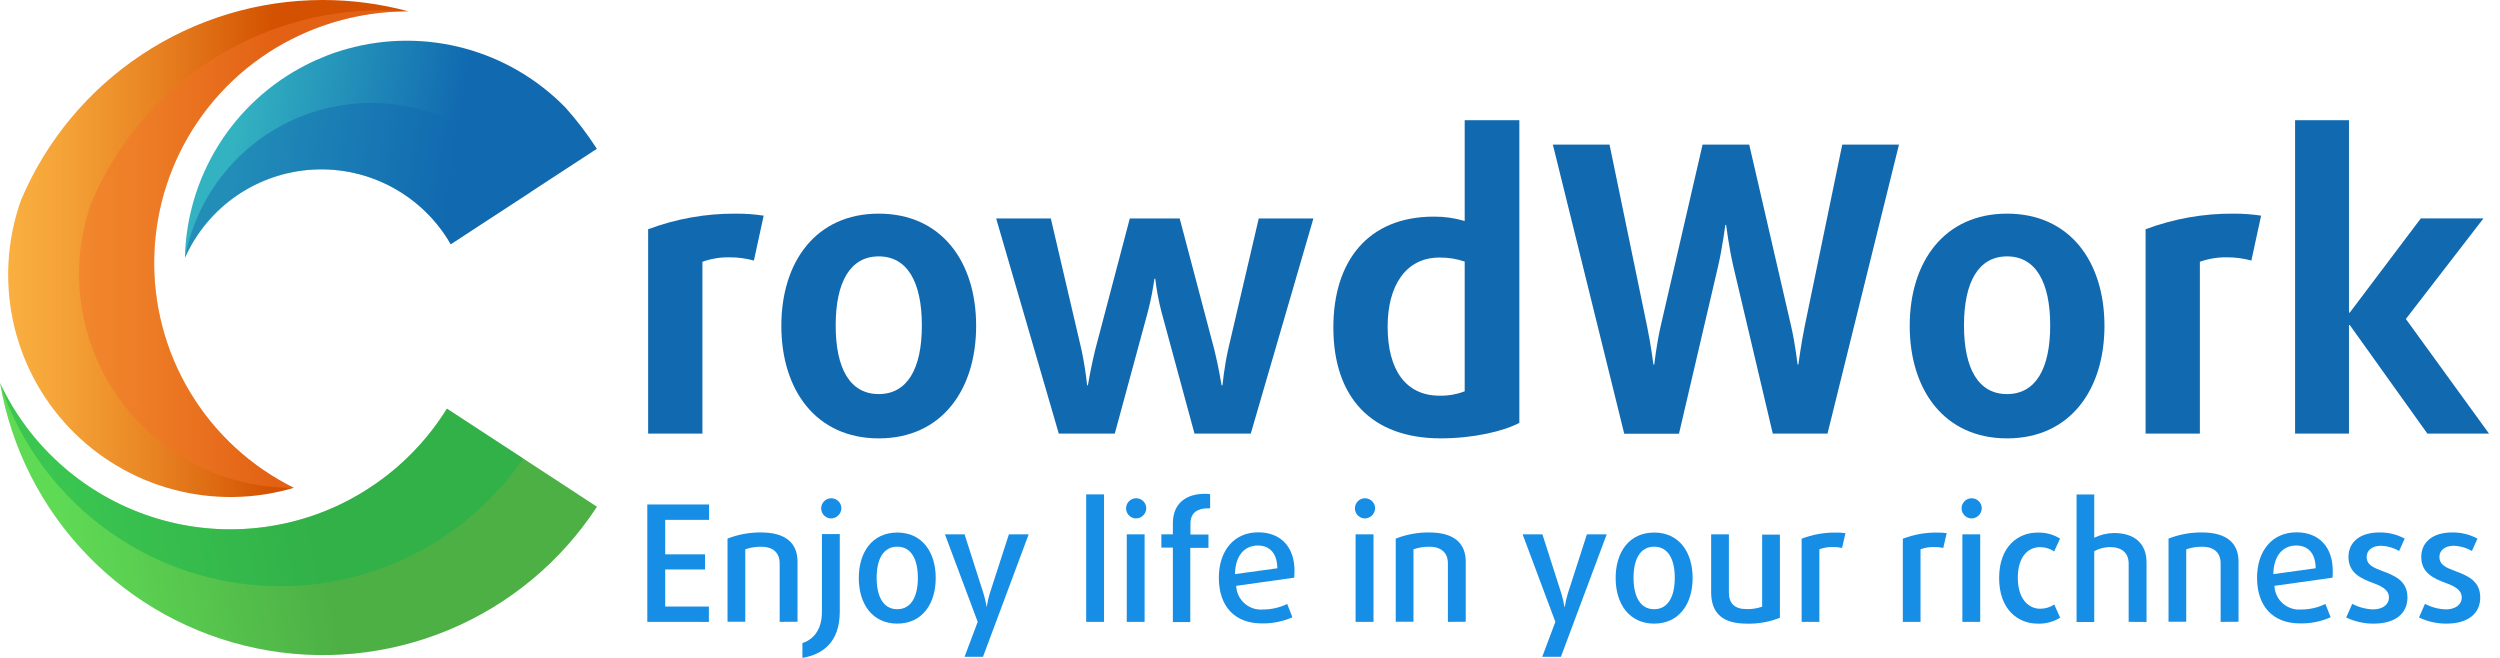 <svg width="114" height="30" viewBox="0 0 114 30" fill="none" xmlns="http://www.w3.org/2000/svg">
<path d="M24.927 21.606L23.607 20.744L20.379 18.635C19.557 19.961 18.476 21.108 17.202 22.008C16.648 22.401 16.061 22.744 15.447 23.034C14.067 23.682 12.573 24.053 11.049 24.124C9.526 24.195 8.004 23.965 6.569 23.447C5.135 22.929 3.816 22.134 2.689 21.107C1.562 20.08 0.648 18.84 0 17.46C0.507 20.418 1.893 23.154 3.977 25.313C6.062 27.471 8.748 28.952 11.686 29.561C14.624 30.171 17.678 29.881 20.449 28.73C23.221 27.578 25.581 25.619 27.222 23.107L24.927 21.606Z" fill="url(#paint0_linear_1336_4547)"/>
<path d="M14.719 4.15807e-07C11.787 0.001 8.921 0.865 6.476 2.483C4.031 4.101 2.115 6.402 0.968 9.1C0.335 10.864 0.203 12.769 0.587 14.603C0.971 16.438 1.856 18.13 3.144 19.491C4.432 20.853 6.072 21.831 7.881 22.317C9.691 22.803 11.601 22.778 13.397 22.245C11.434 21.273 9.792 19.759 8.664 17.882C7.536 16.005 6.97 13.844 7.034 11.655C7.098 9.466 7.789 7.341 9.024 5.533C10.259 3.724 11.988 2.309 14.004 1.453C15.455 0.834 17.017 0.516 18.595 0.518H18.625C17.352 0.174 16.038 -0 14.719 4.15807e-07V4.15807e-07Z" fill="url(#paint1_linear_1336_4547)"/>
<path d="M25.784 4.904C24.52 3.61 22.932 2.678 21.185 2.206C19.439 1.734 17.598 1.74 15.854 2.222C15.184 2.406 14.535 2.66 13.918 2.98C12.298 3.813 10.933 5.068 9.968 6.612C9.002 8.157 8.472 9.933 8.433 11.754C8.944 10.608 9.763 9.626 10.797 8.916C11.832 8.206 13.043 7.796 14.296 7.731C15.549 7.665 16.796 7.947 17.899 8.546C19.002 9.144 19.918 10.036 20.546 11.122V11.143L21.883 10.268L27.217 6.785C26.789 6.121 26.31 5.492 25.784 4.904Z" fill="url(#paint2_linear_1336_4547)"/>
<path d="M29.517 28.357V23.003H32.331V23.706H30.334V25.278H32.148V25.968H30.334V27.657H32.325V28.359L29.517 28.357Z" fill="#178EE6"/>
<path d="M35.553 28.357V25.69C35.553 25.225 35.273 24.932 34.717 24.932C34.468 24.927 34.219 24.966 33.984 25.048V28.352H33.175V24.56C33.663 24.369 34.184 24.274 34.709 24.28C35.827 24.28 36.367 24.767 36.367 25.612V28.352L35.553 28.357Z" fill="#178EE6"/>
<path d="M36.59 30V29.323C37.057 29.174 37.48 28.759 37.48 27.892V24.353H38.294V27.892C38.294 29.305 37.495 29.846 36.59 30ZM37.887 23.64C37.797 23.636 37.71 23.606 37.637 23.553C37.564 23.5 37.508 23.427 37.476 23.343C37.444 23.259 37.438 23.167 37.458 23.079C37.478 22.991 37.523 22.911 37.589 22.849C37.654 22.786 37.736 22.744 37.824 22.728C37.913 22.712 38.004 22.722 38.087 22.758C38.17 22.793 38.241 22.852 38.291 22.927C38.34 23.002 38.367 23.09 38.367 23.18C38.364 23.305 38.311 23.423 38.221 23.509C38.131 23.595 38.011 23.642 37.887 23.64Z" fill="#178EE6"/>
<path d="M40.915 28.437C39.782 28.437 39.161 27.543 39.161 26.357C39.161 25.171 39.782 24.284 40.915 24.284C42.047 24.284 42.669 25.171 42.669 26.357C42.669 27.543 42.047 28.437 40.915 28.437ZM40.915 24.929C40.285 24.929 39.975 25.49 39.975 26.349C39.975 27.209 40.285 27.78 40.915 27.78C41.544 27.78 41.855 27.209 41.855 26.349C41.855 25.49 41.544 24.929 40.915 24.929Z" fill="#178EE6"/>
<path d="M44.825 29.949H43.984L44.583 28.357L43.089 24.365H43.984L44.851 27.075C44.91 27.273 44.957 27.474 44.992 27.677H44.995C45.025 27.473 45.069 27.272 45.129 27.075L46.006 24.365H46.908L44.825 29.949Z" fill="#178EE6"/>
<path d="M49.53 28.357V22.543H50.344V28.357H49.53Z" fill="#178EE6"/>
<path d="M51.787 23.64C51.697 23.636 51.61 23.605 51.538 23.552C51.465 23.498 51.41 23.425 51.378 23.341C51.347 23.256 51.341 23.165 51.361 23.077C51.382 22.989 51.427 22.91 51.492 22.848C51.557 22.785 51.639 22.744 51.728 22.728C51.816 22.712 51.908 22.722 51.991 22.758C52.073 22.793 52.144 22.852 52.194 22.927C52.243 23.002 52.27 23.09 52.27 23.18C52.268 23.242 52.255 23.303 52.23 23.36C52.205 23.416 52.169 23.468 52.124 23.51C52.079 23.553 52.026 23.587 51.968 23.609C51.911 23.631 51.849 23.642 51.787 23.64ZM51.38 28.357V24.366H52.194V28.357H51.38Z" fill="#178EE6"/>
<path d="M55.076 23.18C54.618 23.18 54.285 23.372 54.285 23.87V24.376H55.106V24.982H54.277V28.367H53.483V24.972H52.958V24.366H53.483V23.86C53.483 22.94 54.105 22.518 54.929 22.518C55.014 22.518 55.098 22.523 55.182 22.533V23.18H55.076Z" fill="#178EE6"/>
<path d="M59.017 26.342L56.37 26.714C56.376 26.866 56.413 27.015 56.478 27.153C56.544 27.291 56.636 27.414 56.75 27.514C56.864 27.615 56.998 27.692 57.142 27.74C57.287 27.788 57.44 27.806 57.591 27.793C57.974 27.794 58.352 27.707 58.696 27.54L58.934 28.147C58.495 28.341 58.02 28.437 57.541 28.428C56.277 28.428 55.579 27.621 55.579 26.347C55.579 25.126 56.259 24.274 57.376 24.274C58.415 24.274 59.03 24.954 59.03 26.029C59.025 26.135 59.025 26.239 59.017 26.342ZM57.359 24.876C56.737 24.876 56.327 25.351 56.315 26.18L58.246 25.913C58.238 25.217 57.887 24.876 57.359 24.876Z" fill="#178EE6"/>
<path d="M62.224 23.64C62.135 23.636 62.048 23.606 61.975 23.553C61.902 23.5 61.846 23.427 61.814 23.343C61.782 23.259 61.776 23.167 61.796 23.079C61.816 22.991 61.861 22.911 61.926 22.849C61.992 22.786 62.074 22.744 62.162 22.728C62.251 22.712 62.342 22.722 62.425 22.758C62.508 22.793 62.579 22.852 62.628 22.927C62.678 23.002 62.705 23.09 62.705 23.18C62.702 23.305 62.649 23.423 62.559 23.509C62.469 23.595 62.349 23.642 62.224 23.64ZM61.815 28.357V24.366H62.632V28.357H61.815Z" fill="#178EE6"/>
<path d="M66.024 28.357V25.69C66.024 25.225 65.741 24.932 65.187 24.932C64.938 24.927 64.689 24.966 64.454 25.048V28.352H63.645V24.56C64.134 24.369 64.655 24.273 65.179 24.28C66.297 24.28 66.838 24.767 66.838 25.612V28.352L66.024 28.357Z" fill="#178EE6"/>
<path d="M71.178 29.949H70.326L70.925 28.357L69.431 24.365H70.334L71.201 27.075C71.26 27.273 71.306 27.473 71.34 27.677H71.355C71.385 27.473 71.43 27.272 71.489 27.075L72.363 24.365H73.266L71.178 29.949Z" fill="#178EE6"/>
<path d="M75.43 28.437C74.297 28.437 73.673 27.543 73.673 26.357C73.673 25.171 74.297 24.284 75.43 24.284C76.562 24.284 77.184 25.171 77.184 26.357C77.184 27.543 76.562 28.437 75.43 28.437ZM75.43 24.929C74.8 24.929 74.489 25.49 74.489 26.349C74.489 27.209 74.8 27.78 75.43 27.78C76.059 27.78 76.37 27.209 76.37 26.349C76.37 25.49 76.059 24.929 75.43 24.929Z" fill="#178EE6"/>
<path d="M79.644 28.438C78.592 28.438 78.028 28 78.028 27.002V24.365H78.837V27.017C78.837 27.523 79.11 27.775 79.644 27.775C79.885 27.782 80.126 27.744 80.354 27.664V24.378H81.163V28.17C80.68 28.363 80.163 28.454 79.644 28.438Z" fill="#178EE6"/>
<path d="M83.999 24.987C83.866 24.956 83.729 24.94 83.592 24.942C83.378 24.938 83.165 24.973 82.963 25.046V28.357H82.154V24.565C82.648 24.375 83.174 24.28 83.703 24.285C83.854 24.282 84.004 24.291 84.153 24.312L83.999 24.987Z" fill="#178EE6"/>
<path d="M88.612 24.987C88.479 24.956 88.342 24.94 88.205 24.942C87.991 24.938 87.778 24.973 87.576 25.046V28.357H86.769V24.565C87.263 24.375 87.788 24.28 88.317 24.285C88.468 24.282 88.619 24.291 88.769 24.312L88.612 24.987Z" fill="#178EE6"/>
<path d="M89.886 23.64C89.796 23.636 89.71 23.605 89.637 23.552C89.564 23.498 89.509 23.425 89.478 23.341C89.446 23.256 89.44 23.165 89.46 23.077C89.481 22.989 89.526 22.91 89.591 22.848C89.657 22.785 89.739 22.744 89.827 22.728C89.916 22.712 90.007 22.722 90.09 22.758C90.172 22.793 90.243 22.852 90.293 22.927C90.342 23.002 90.369 23.09 90.369 23.18C90.368 23.242 90.354 23.303 90.329 23.36C90.304 23.416 90.268 23.468 90.223 23.51C90.178 23.553 90.125 23.587 90.067 23.609C90.01 23.631 89.948 23.642 89.886 23.64ZM89.484 28.357V24.366H90.298V28.357H89.484Z" fill="#178EE6"/>
<path d="M92.915 28.438C92.027 28.438 91.16 27.801 91.16 26.358C91.16 24.915 92.027 24.285 92.915 24.285C93.275 24.274 93.631 24.369 93.938 24.558L93.67 25.145C93.479 25.016 93.254 24.948 93.023 24.95C92.49 24.95 92.012 25.372 92.012 26.35C92.012 27.329 92.518 27.758 93.023 27.758C93.255 27.761 93.482 27.694 93.675 27.566L93.943 28.165C93.636 28.358 93.277 28.453 92.915 28.438Z" fill="#178EE6"/>
<path d="M97.067 28.357V25.705C97.067 25.2 96.742 24.947 96.208 24.947C95.96 24.95 95.716 25.014 95.498 25.134V28.362H94.691V22.548H95.498V24.52C95.777 24.384 96.082 24.311 96.393 24.305C97.328 24.305 97.882 24.778 97.882 25.645V28.362L97.067 28.357Z" fill="#178EE6"/>
<path d="M101.261 28.357V25.69C101.261 25.225 100.981 24.932 100.425 24.932C100.175 24.927 99.927 24.967 99.692 25.048V28.352H98.885V24.56C99.373 24.369 99.893 24.273 100.417 24.28C101.537 24.28 102.078 24.767 102.078 25.612V28.352L101.261 28.357Z" fill="#178EE6"/>
<path d="M106.365 26.342L103.714 26.714C103.72 26.866 103.756 27.016 103.822 27.154C103.887 27.291 103.98 27.415 104.094 27.515C104.209 27.616 104.342 27.693 104.487 27.741C104.632 27.788 104.785 27.806 104.937 27.793C105.319 27.793 105.696 27.707 106.039 27.54L106.277 28.147C105.839 28.341 105.363 28.437 104.884 28.428C103.62 28.428 102.922 27.621 102.922 26.347C102.922 25.126 103.602 24.274 104.722 24.274C105.759 24.274 106.373 24.954 106.373 26.029C106.373 26.135 106.373 26.239 106.365 26.342ZM104.707 24.876C104.085 24.876 103.678 25.351 103.663 26.18L105.594 25.913C105.589 25.217 105.24 24.876 104.707 24.876Z" fill="#178EE6"/>
<path d="M108.233 28.438C107.802 28.439 107.376 28.343 106.987 28.157L107.262 27.535C107.555 27.69 107.879 27.776 108.21 27.788C108.648 27.788 108.936 27.573 108.936 27.242C108.936 26.911 108.632 26.737 108.225 26.59C107.692 26.39 107.09 26.145 107.09 25.397C107.09 24.737 107.596 24.28 108.491 24.28C108.896 24.271 109.297 24.368 109.654 24.56L109.401 25.124C109.15 24.979 108.868 24.898 108.579 24.886C108.157 24.886 107.92 25.109 107.92 25.392C107.92 25.756 108.218 25.88 108.61 26.029C109.166 26.236 109.78 26.466 109.78 27.245C109.78 27.973 109.232 28.438 108.233 28.438Z" fill="#178EE6"/>
<path d="M111.549 28.438C111.119 28.438 110.694 28.343 110.306 28.157L110.579 27.535C110.872 27.69 111.196 27.776 111.527 27.788C111.964 27.788 112.255 27.573 112.255 27.242C112.255 26.911 111.949 26.737 111.542 26.59C111.008 26.39 110.409 26.145 110.409 25.397C110.409 24.737 110.915 24.28 111.81 24.28C112.215 24.272 112.615 24.368 112.973 24.56L112.72 25.124C112.469 24.979 112.187 24.898 111.898 24.886C111.476 24.886 111.238 25.109 111.238 25.392C111.238 25.756 111.534 25.88 111.929 26.029C112.482 26.236 113.099 26.466 113.099 27.245C113.099 27.973 112.55 28.438 111.549 28.438Z" fill="#178EE6"/>
<path d="M34.378 11.881C34.016 11.782 33.642 11.732 33.266 11.734C32.845 11.726 32.426 11.795 32.03 11.937V19.773H29.555V10.453C30.835 9.974 32.192 9.733 33.559 9.742C33.982 9.74 34.405 9.771 34.823 9.833L34.378 11.881Z" fill="#1169B0"/>
<path d="M40.071 19.99C37.214 19.99 35.629 17.788 35.629 14.858C35.629 11.929 37.214 9.742 40.071 9.742C42.927 9.742 44.512 11.926 44.512 14.858C44.512 17.791 42.93 19.99 40.071 19.99ZM40.071 11.691C38.761 11.691 38.107 12.874 38.107 14.841C38.107 16.807 38.761 17.97 40.071 17.97C41.38 17.97 42.037 16.805 42.037 14.841C42.037 12.877 41.383 11.691 40.071 11.691Z" fill="#1169B0"/>
<path d="M57.035 19.773H54.469L52.953 14.184C52.83 13.699 52.739 13.206 52.68 12.71H52.642C52.572 13.206 52.475 13.698 52.351 14.184L50.834 19.773H48.281L45.425 9.962H47.917L49.32 15.968C49.431 16.498 49.516 17.033 49.573 17.571H49.608C49.608 17.571 49.755 16.696 49.937 15.968L51.519 9.962H53.794L55.379 15.968C55.561 16.696 55.705 17.571 55.705 17.571H55.743C55.743 17.571 55.834 16.696 55.996 15.968L57.399 9.962H59.891L57.035 19.773Z" fill="#1169B0"/>
<path d="M65.698 19.989C62.53 19.989 60.801 18.116 60.801 14.934C60.801 11.9 62.384 9.878 65.387 9.878C65.862 9.875 66.334 9.942 66.79 10.078V5.482H69.282V19.282C68.572 19.663 67.189 19.989 65.698 19.989ZM66.79 11.926C66.42 11.802 66.032 11.74 65.642 11.744C64.095 11.744 63.276 13.038 63.276 14.893C63.276 16.878 64.113 18.043 65.642 18.043C66.034 18.051 66.424 17.983 66.79 17.843V11.926Z" fill="#1169B0"/>
<path d="M83.334 19.772H80.839L79.037 12.133C78.837 11.258 78.711 10.258 78.711 10.258H78.673C78.673 10.258 78.547 11.269 78.347 12.133L76.562 19.777H74.065L70.811 6.595H73.395L75.106 14.876C75.271 15.659 75.397 16.622 75.397 16.622H75.435C75.435 16.622 75.544 15.659 75.726 14.876L77.637 6.595H79.765L81.676 14.876C81.858 15.659 81.969 16.622 81.969 16.622H82.005C82.005 16.622 82.134 15.659 82.295 14.876L84.007 6.595H86.593L83.334 19.772Z" fill="#1169B0"/>
<path d="M91.522 19.99C88.665 19.99 87.083 17.788 87.083 14.858C87.083 11.929 88.665 9.742 91.522 9.742C94.378 9.742 95.963 11.926 95.963 14.858C95.963 17.791 94.381 19.99 91.522 19.99ZM91.522 11.691C90.212 11.691 89.558 12.874 89.558 14.841C89.558 16.807 90.212 17.97 91.522 17.97C92.831 17.97 93.489 16.805 93.489 14.841C93.489 12.877 92.834 11.691 91.522 11.691Z" fill="#1169B0"/>
<path d="M102.662 11.881C102.3 11.782 101.927 11.732 101.552 11.734C101.131 11.726 100.711 11.795 100.314 11.937V19.773H97.839V10.453C99.119 9.974 100.476 9.733 101.843 9.742C102.266 9.74 102.688 9.771 103.107 9.833L102.662 11.881Z" fill="#1169B0"/>
<path d="M110.688 19.772L107.149 14.82H107.113V19.772H104.656V5.482H107.113V14.256H107.149L110.389 9.959H113.246L109.707 14.545L113.499 19.772H110.688Z" fill="#1169B0"/>
<g style="mix-blend-mode:screen" opacity="0.5">
<path d="M15.447 23.033C12.662 24.344 9.471 24.496 6.574 23.454C3.677 22.413 1.313 20.264 0 17.48C0.783 19.86 2.215 21.975 4.135 23.585C6.055 25.196 8.387 26.238 10.867 26.595C13.348 26.951 15.879 26.608 18.175 25.604C20.471 24.599 22.441 22.973 23.863 20.91L23.61 20.743L20.379 18.635C19.557 19.96 18.476 21.107 17.202 22.007C16.648 22.4 16.061 22.744 15.447 23.033Z" fill="#16B14B"/>
</g>
<g style="mix-blend-mode:screen" opacity="0.5">
<path d="M17.394 0.468C14.575 0.468 11.819 1.297 9.469 2.852C7.119 4.408 5.278 6.62 4.176 9.214C3.649 10.684 3.483 12.26 3.693 13.808C3.903 15.356 4.482 16.831 5.381 18.108C6.28 19.386 7.473 20.428 8.859 21.148C10.245 21.868 11.785 22.244 13.347 22.245H13.397C11.434 21.273 9.792 19.759 8.664 17.882C7.536 16.005 6.97 13.844 7.034 11.655C7.098 9.466 7.788 7.341 9.024 5.533C10.259 3.724 11.988 2.309 14.004 1.454C15.454 0.835 17.013 0.517 18.589 0.518C18.2 0.485 17.796 0.468 17.394 0.468Z" fill="#F27227"/>
</g>
<g style="mix-blend-mode:screen" opacity="0.5">
<path d="M23.885 8.21C22.887 6.854 21.514 5.82 19.936 5.234C18.357 4.647 16.642 4.536 15.001 4.912C13.359 5.288 11.864 6.135 10.698 7.35C9.532 8.565 8.746 10.094 8.438 11.749C8.951 10.605 9.769 9.625 10.804 8.916C11.838 8.207 13.048 7.798 14.3 7.733C15.553 7.668 16.798 7.95 17.9 8.549C19.003 9.147 19.918 10.037 20.546 11.122V11.143L21.883 10.268L24.212 8.751C24.113 8.559 24.014 8.382 23.885 8.21Z" fill="#1169B0"/>
</g>
<defs>
<linearGradient id="paint0_linear_1336_4547" x1="23.215" y1="20.701" x2="2.968" y2="24.672" gradientUnits="userSpaceOnUse">
<stop offset="0.45" stop-color="#4DB045"/>
<stop offset="1" stop-color="#5FDA55"/>
</linearGradient>
<linearGradient id="paint1_linear_1336_4547" x1="0.372" y1="11.332" x2="13.281" y2="11.332" gradientUnits="userSpaceOnUse">
<stop stop-color="#FAAF40"/>
<stop offset="0.18" stop-color="#F5A438"/>
<stop offset="0.49" stop-color="#E98624"/>
<stop offset="0.9" stop-color="#D55604"/>
<stop offset="0.94" stop-color="#D35100"/>
</linearGradient>
<linearGradient id="paint2_linear_1336_4547" x1="9.856" y1="6.165" x2="21.964" y2="8.084" gradientUnits="userSpaceOnUse">
<stop offset="0.07" stop-color="#33B2C1"/>
<stop offset="0.89" stop-color="#1169B0"/>
</linearGradient>
</defs>
</svg>
